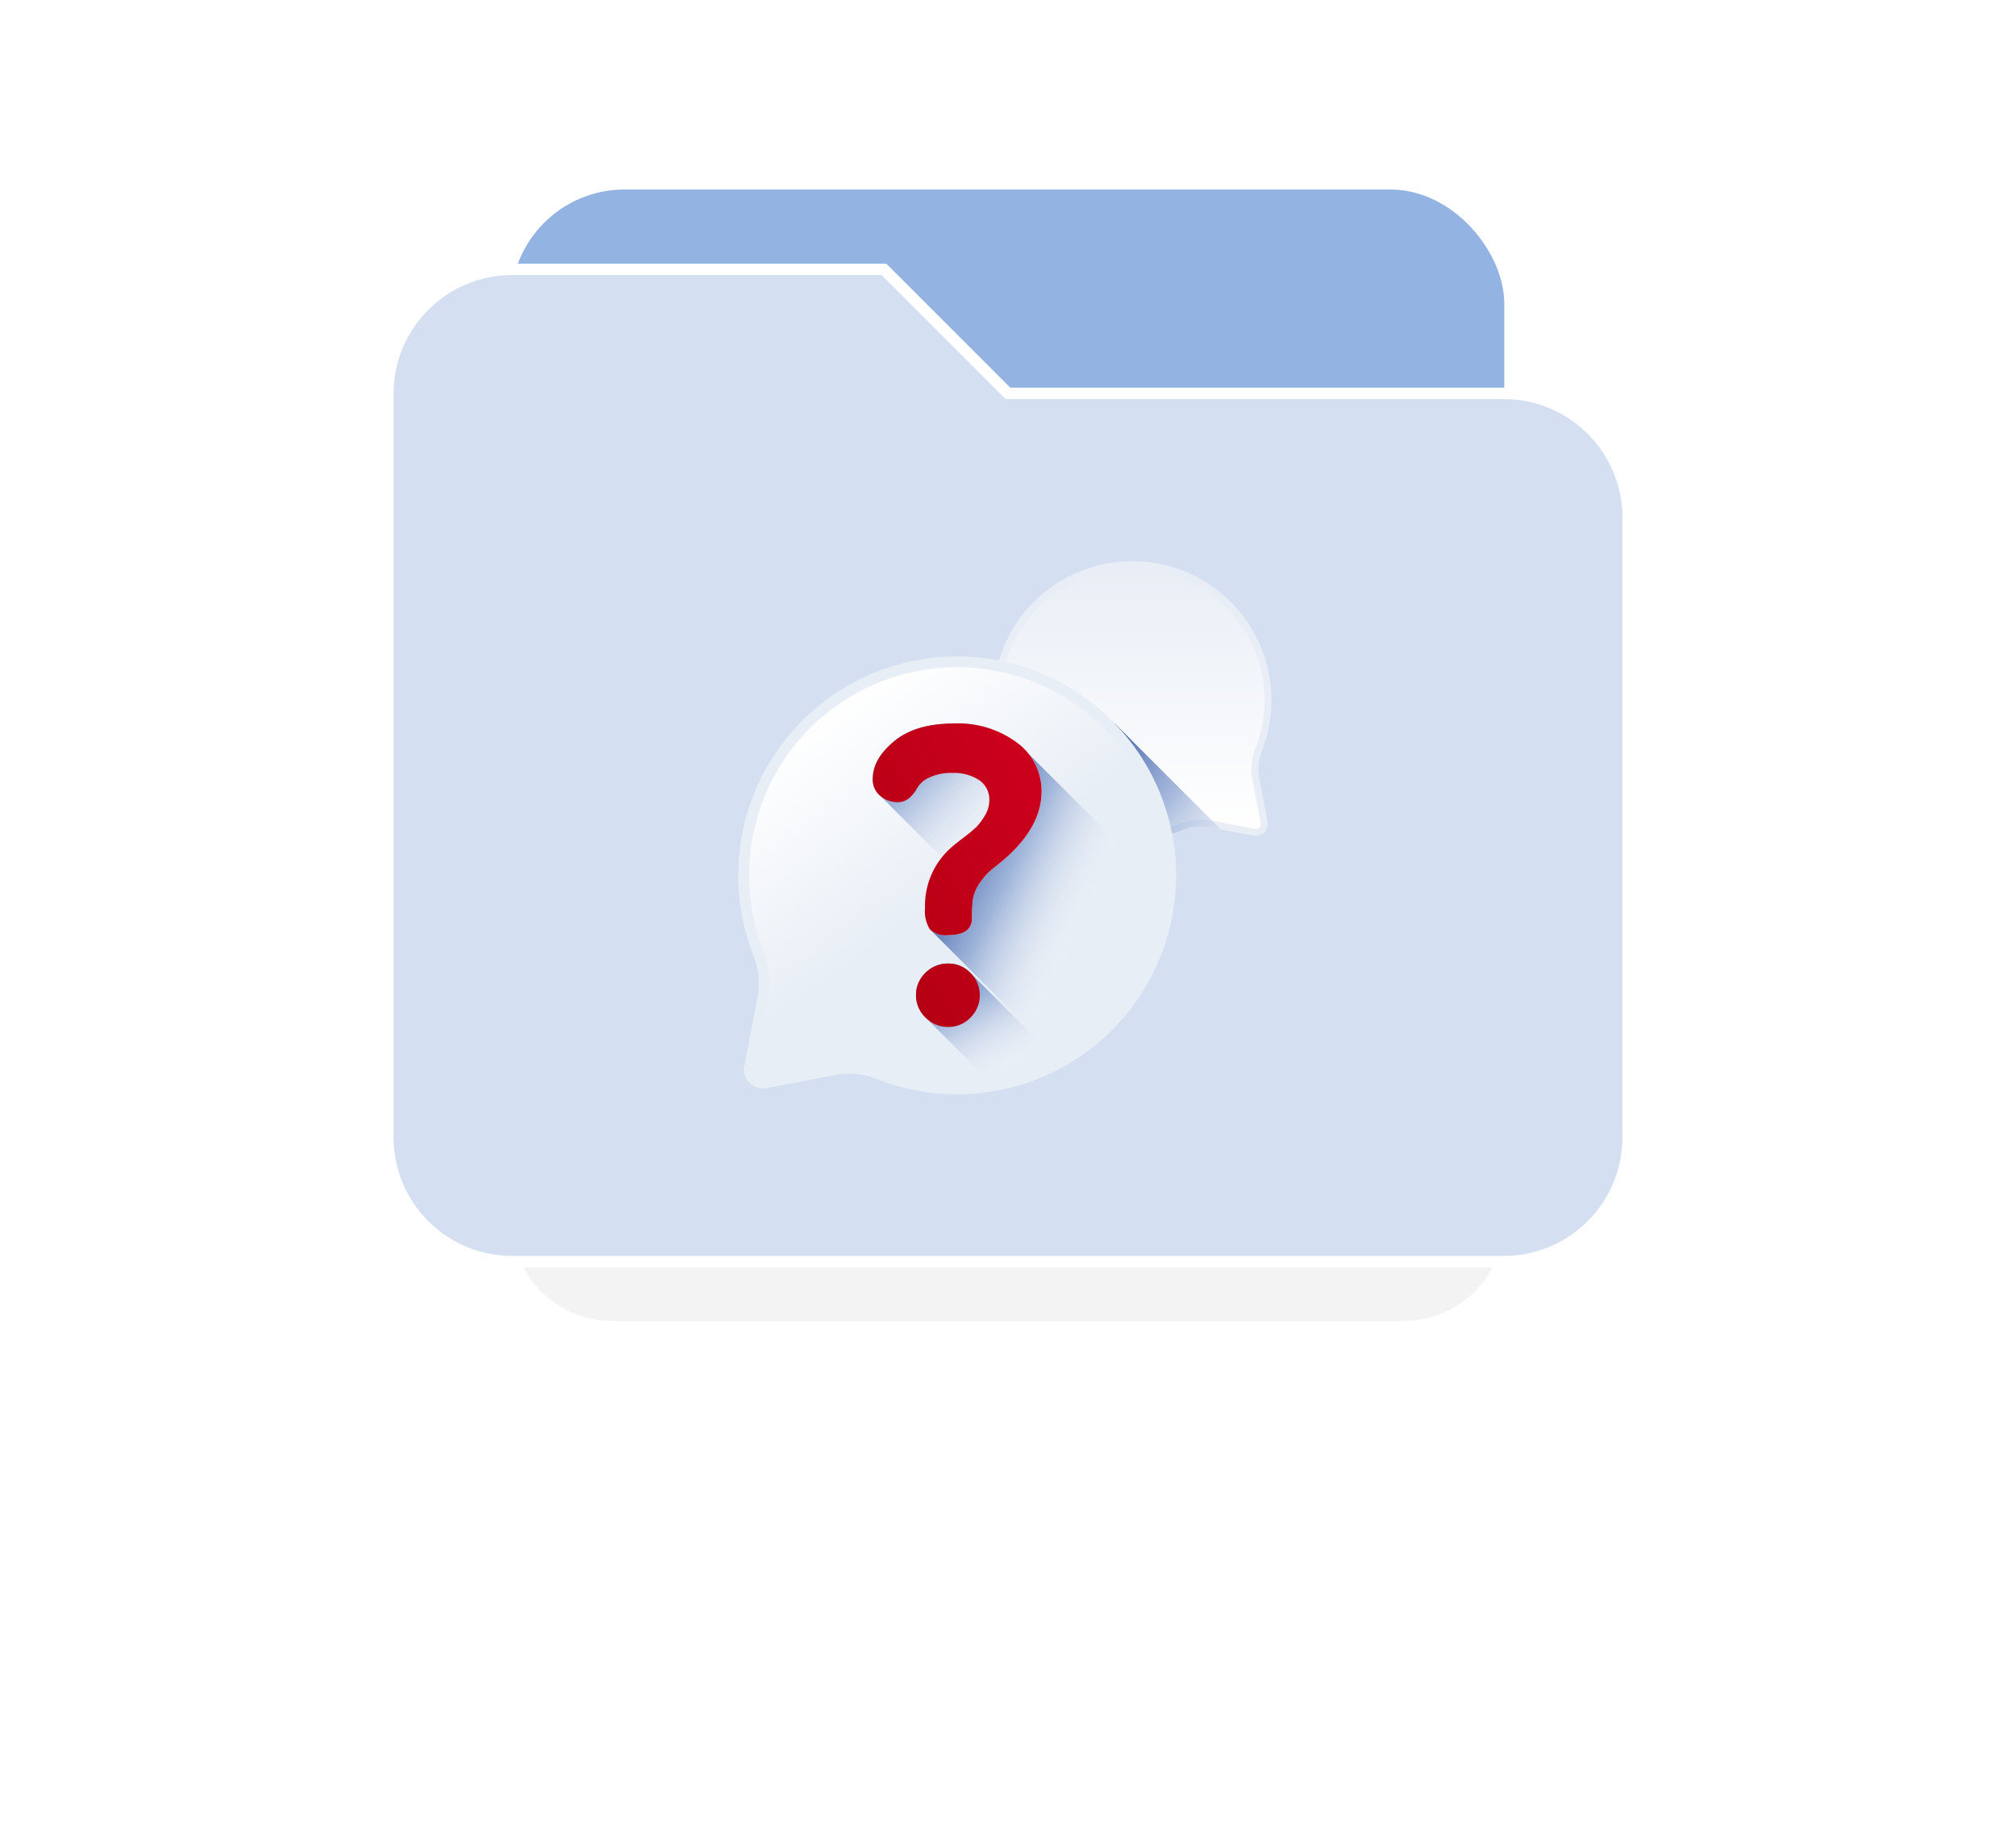 <svg xmlns="http://www.w3.org/2000/svg" xmlns:xlink="http://www.w3.org/1999/xlink" width="265.837" height="241.685" viewBox="0 0 265.837 241.685">
  <defs>
    <filter id="Path_128" x="0" y="0" width="265.837" height="241.685" filterUnits="userSpaceOnUse">
      <feOffset dy="15" input="SourceAlpha"/>
      <feGaussianBlur stdDeviation="22.5" result="blur"/>
      <feFlood flood-opacity="0.051"/>
      <feComposite operator="in" in2="blur"/>
      <feComposite in="SourceGraphic"/>
    </filter>
    <linearGradient id="linear-gradient" x1="0.5" x2="0.5" y2="1" gradientUnits="objectBoundingBox">
      <stop offset="0" stop-color="#fff" stop-opacity="0"/>
      <stop offset="1" stop-color="#fff"/>
    </linearGradient>
    <linearGradient id="linear-gradient-2" x1="1.234" y1="1.621" x2="-0.189" y2="0.323" gradientUnits="objectBoundingBox">
      <stop offset="0" stop-color="#fff" stop-opacity="0"/>
      <stop offset="0.617" stop-color="#6d8dc6" stop-opacity="0.6"/>
      <stop offset="1" stop-color="#4b68aa"/>
    </linearGradient>
    <linearGradient id="linear-gradient-3" x1="0.45" y1="0.577" x2="0.138" y2="0.139" xlink:href="#linear-gradient"/>
    <linearGradient id="linear-gradient-4" x1="0.684" y1="0.83" x2="0.111" y2="0.038" xlink:href="#linear-gradient-2"/>
    <linearGradient id="linear-gradient-5" x1="0.403" y1="0.354" x2="0.06" y2="-0.013" xlink:href="#linear-gradient-2"/>
    <linearGradient id="linear-gradient-6" x1="0.616" y1="0.585" x2="0.122" y2="0.286" xlink:href="#linear-gradient-2"/>
    <linearGradient id="linear-gradient-7" x1="0.963" x2="-0.078" y2="0.944" gradientUnits="objectBoundingBox">
      <stop offset="0" stop-color="#ce001e"/>
      <stop offset="1" stop-color="#b00011"/>
    </linearGradient>
  </defs>
  <g id="folder" transform="translate(51.145 24.987)">
    <g id="Group_22" data-name="Group 22">
      <g transform="matrix(1, 0, 0, 1, -51.15, -24.99)" filter="url(#Path_128)">
        <path id="Path_128-2" data-name="Path 128" d="M52.335,51H13.084A13.25,13.25,0,0,0,0,64.336v80.014a13.25,13.25,0,0,0,13.084,13.336h104.67a13.25,13.25,0,0,0,13.084-13.336V77.671a13.25,13.25,0,0,0-13.084-13.336H65.418Z" transform="translate(67.5 1.5)" fill="#f3f3f3"/>
      </g>
      <rect id="Rectangle_82" data-name="Rectangle 82" width="131" height="119" rx="15" transform="translate(16.21)" fill="#93b4e2"/>
      <path id="folder-2" data-name="folder" d="M65.418,51H16.355A16.4,16.4,0,0,0,0,67.355v98.128a16.4,16.4,0,0,0,16.355,16.355H147.192a16.4,16.4,0,0,0,16.355-16.355V83.709a16.4,16.4,0,0,0-16.355-16.355H81.773Z" transform="translate(0 -40.469)" fill="#d4e0f2" stroke="#fff" stroke-width="1.5"/>
    </g>
    <g id="question_3_" data-name="question (3)" transform="translate(46.21 49.001)">
      <path id="Path_129" data-name="Path 129" d="M249.165,31.336A18.349,18.349,0,1,1,279.2,25.107a6.316,6.316,0,0,0-.327,3.5l1.094,5.736a1.582,1.582,0,0,1-1.85,1.85L272.385,35.1a6.291,6.291,0,0,0-3.491.323A18.35,18.35,0,0,1,249.165,31.336Z" transform="translate(-210.188 0.001)" fill="#e9eef6"/>
      <path id="Path_130" data-name="Path 130" d="M284.659,40.832a.662.662,0,0,0,.184-.6L283.749,34.5a7.218,7.218,0,0,1,.375-4.008,17.43,17.43,0,0,0-28.542-18.736h0a17.435,17.435,0,0,0,18.746,28.538,7.194,7.194,0,0,1,4-.371l5.736,1.094A.662.662,0,0,0,284.659,40.832Z" transform="translate(-215.958 -5.718)" fill="url(#linear-gradient)"/>
      <path id="Path_131" data-name="Path 131" d="M359.607,154.71v15.229a18.409,18.409,0,0,0,9.138-1.128,6.291,6.291,0,0,1,3.491-.323l1.418.27Z" transform="translate(-310.04 -133.385)" fill="url(#linear-gradient-2)"/>
      <path id="Path_132" data-name="Path 132" d="M49.273,140.305a28.864,28.864,0,1,0-47.259-9.8,9.938,9.938,0,0,1,.515,5.509l-1.72,9.024a2.489,2.489,0,0,0,2.911,2.911l9.024-1.721a9.9,9.9,0,0,1,5.493.509A28.869,28.869,0,0,0,49.273,140.305Z" transform="translate(0 -78.461)" fill="#e8eef6"/>
      <path id="Path_133" data-name="Path 133" d="M11.437,155.243a1.041,1.041,0,0,1-.289-.939l1.721-9.024a11.358,11.358,0,0,0-.59-6.306,27.421,27.421,0,0,1,44.9-29.476h0a27.429,27.429,0,0,1-29.491,44.9,11.319,11.319,0,0,0-6.291-.584l-9.024,1.721a1.041,1.041,0,0,1-.939-.289Z" transform="translate(-8.927 -87.457)" fill="url(#linear-gradient-3)"/>
      <path id="Path_134" data-name="Path 134" d="M189.538,398.561a28.713,28.713,0,0,1-8.658,3.149l-9.608-9.608a4.094,4.094,0,0,1,0-5.89,4.126,4.126,0,0,1,2.981-1.221,3.987,3.987,0,0,1,2.959,1.248Z" transform="translate(-146.589 -331.925)" fill="url(#linear-gradient-4)"/>
      <path id="Path_135" data-name="Path 135" d="M168.475,178.6a28.935,28.935,0,0,1-14.346,21.84l-17.921-17.922a4.472,4.472,0,0,1-.653-2.835,10.309,10.309,0,0,1,2.209-6.659l-8.1-8.109a2.772,2.772,0,0,1-1-2.28q0-2.605,2.824-4.94t7.871-2.334a13.03,13.03,0,0,1,8.361,2.551C148.059,158.19,161.843,171.969,168.475,178.6Z" transform="translate(-110.927 -133.951)" fill="url(#linear-gradient-5)"/>
      <path id="Path_136" data-name="Path 136" d="M216.51,203.4a28.935,28.935,0,0,1-14.346,21.84l-17.788-17.79a3.221,3.221,0,0,0,2.2.615q3.2,0,3.2-2.226a17.671,17.671,0,0,1,.135-2.578,5.589,5.589,0,0,1,.815-1.953,9.037,9.037,0,0,1,2.1-2.254q6.127-4.722,6.129-9.935a7.631,7.631,0,0,0-1.757-4.994c3.762,3.724,13.909,13.87,19.312,19.275Z" transform="translate(-158.961 -158.742)" fill="url(#linear-gradient-6)"/>
      <path id="Path_137" data-name="Path 137" d="M128.662,162.64q0-2.606,2.823-4.94t7.872-2.334a13.019,13.019,0,0,1,8.36,2.551,7.87,7.87,0,0,1,3.2,6.406q0,5.212-6.129,9.935a9.058,9.058,0,0,0-2.1,2.253,5.612,5.612,0,0,0-.814,1.954,17.681,17.681,0,0,0-.136,2.579q0,2.227-3.2,2.226a2.99,2.99,0,0,1-2.334-.748,4.473,4.473,0,0,1-.651-2.835,10.166,10.166,0,0,1,3.638-8.128q.163-.16,1.411-1.122a21.2,21.2,0,0,0,1.737-1.444,7.7,7.7,0,0,0,1.086-1.471,3.848,3.848,0,0,0,.6-2.005,3.083,3.083,0,0,0-1.353-2.7,6.059,6.059,0,0,0-3.516-.936,6.706,6.706,0,0,0-3.029.6,3.429,3.429,0,0,0-1.569,1.327,4.9,4.9,0,0,1-1.028,1.327,2.3,2.3,0,0,1-1.623.6,3.464,3.464,0,0,1-2.245-.814A2.774,2.774,0,0,1,128.662,162.64Zm5.7,28.556a3.977,3.977,0,0,1,1.253-2.959,4.125,4.125,0,0,1,2.981-1.222,3.987,3.987,0,0,1,2.959,1.249,4.128,4.128,0,0,1,0,5.863,3.984,3.984,0,0,1-2.959,1.249,4.07,4.07,0,0,1-2.986-1.249A4.01,4.01,0,0,1,134.363,191.2Z" transform="translate(-110.928 -133.95)" fill="url(#linear-gradient-7)"/>
    </g>
  </g>
</svg>
